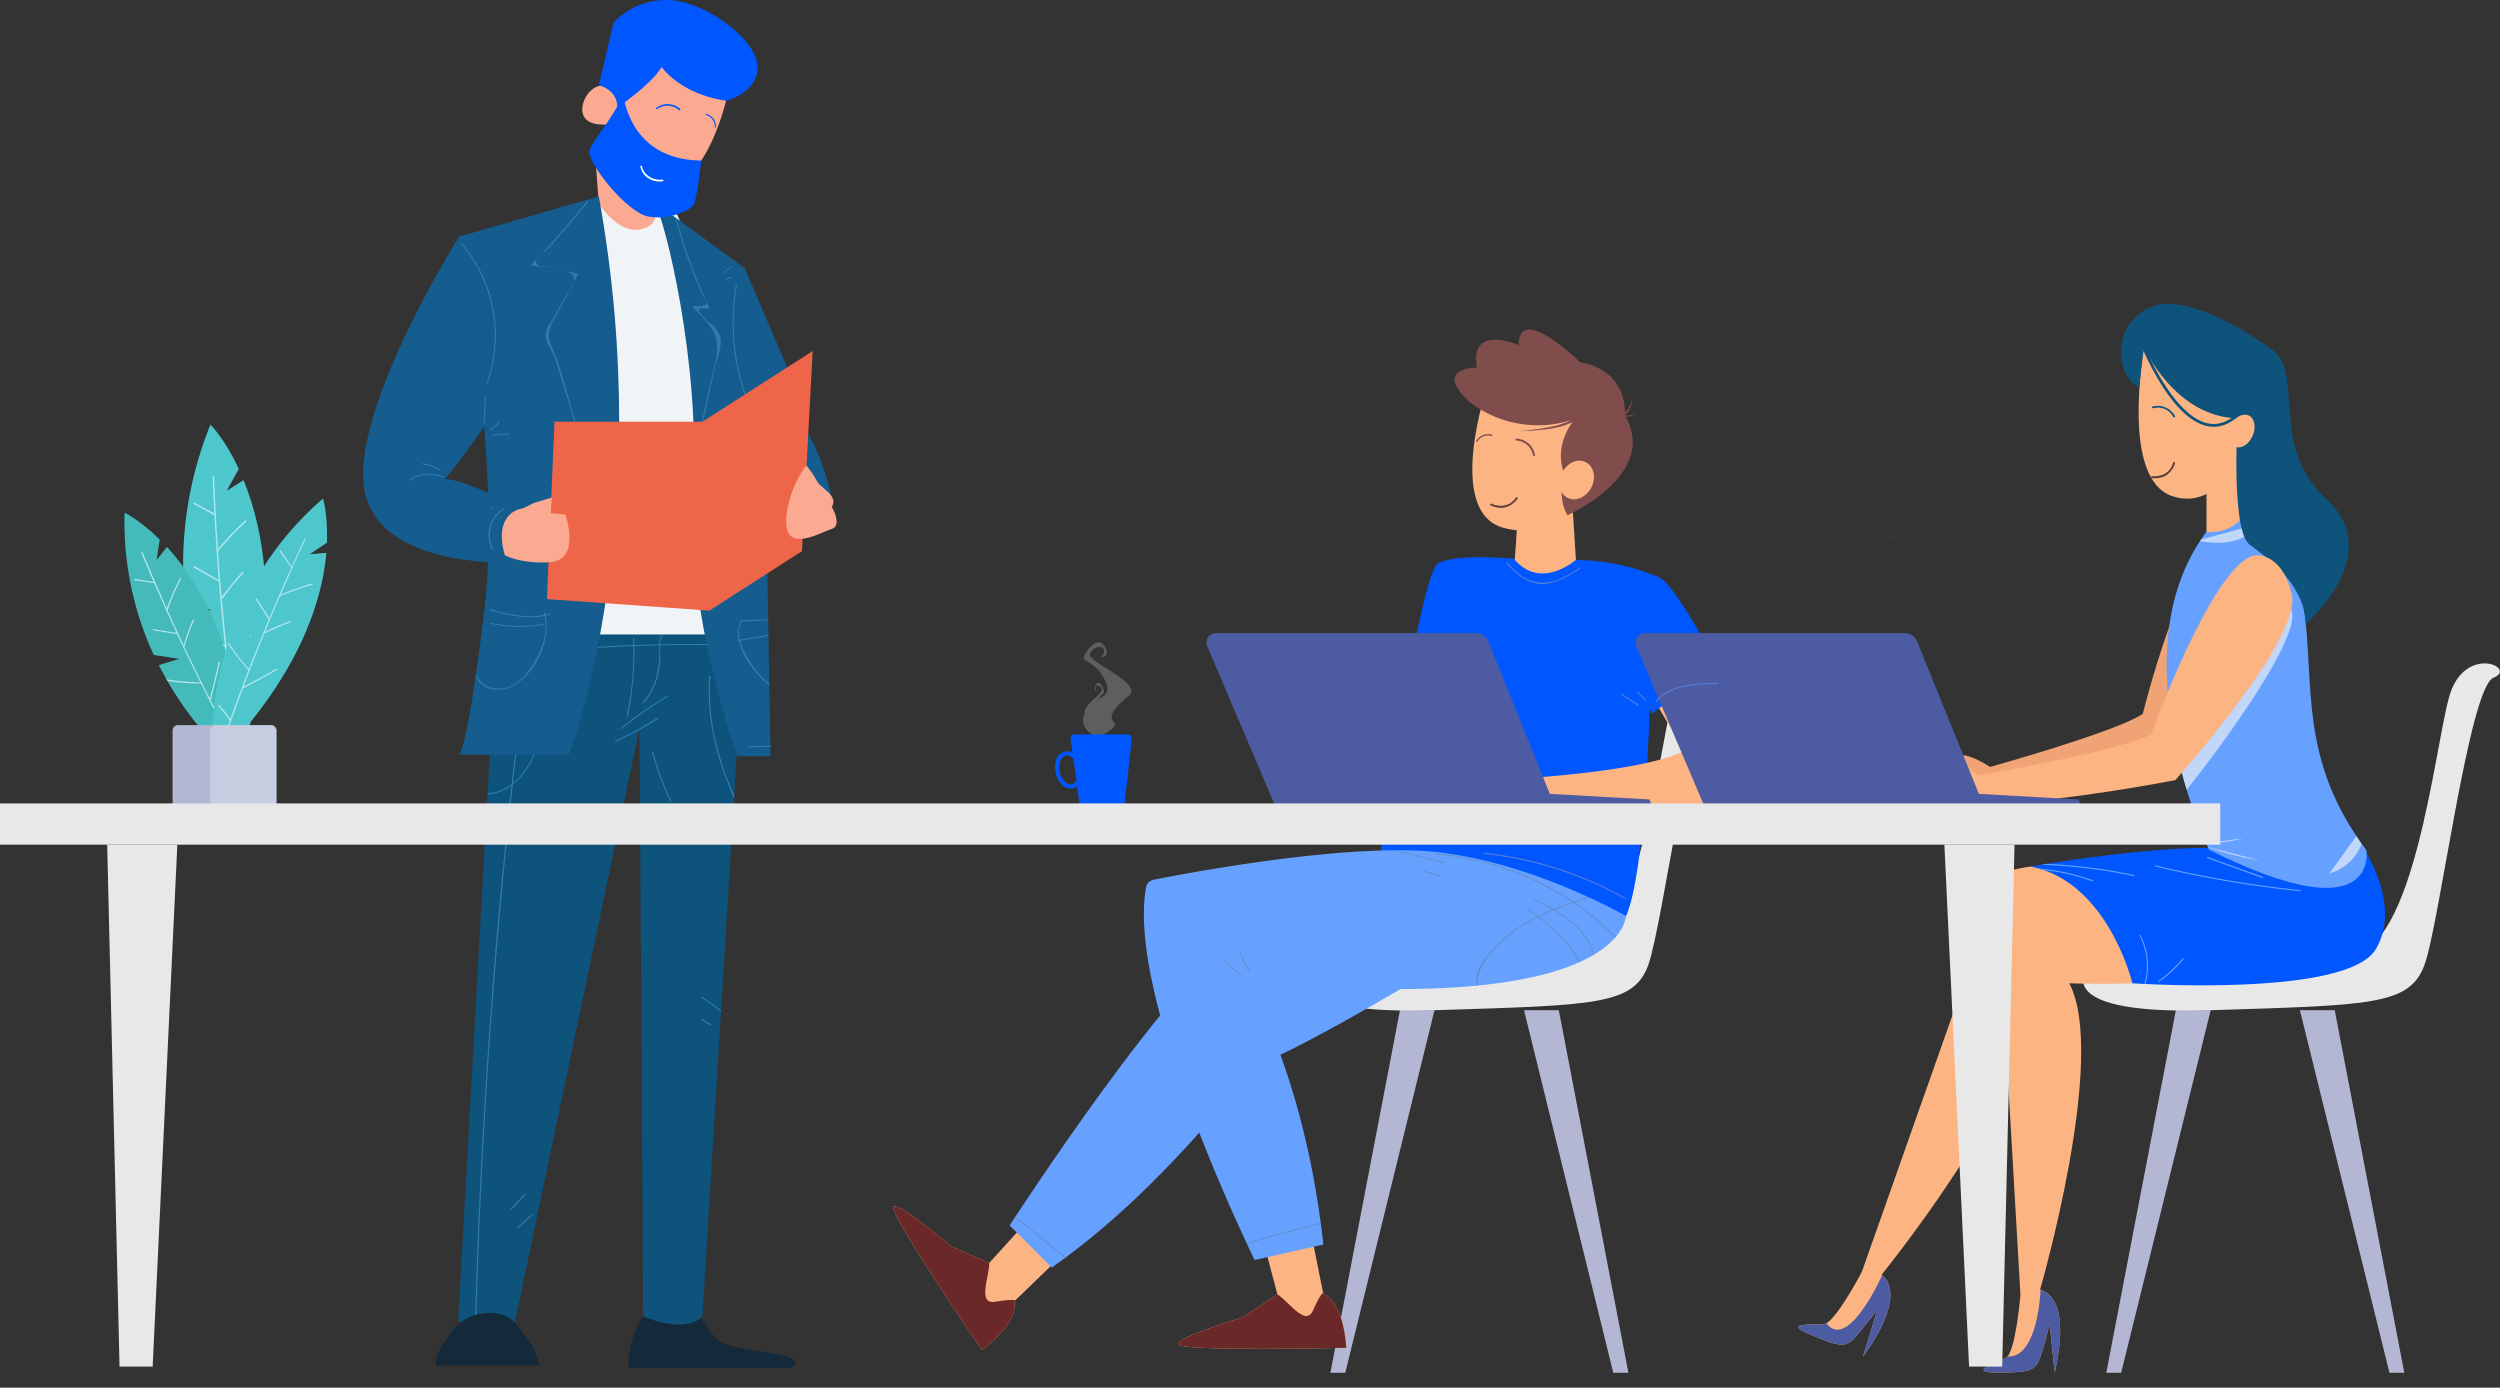 <svg xmlns="http://www.w3.org/2000/svg" xmlns:xlink="http://www.w3.org/1999/xlink" viewBox="0 0 890.9 494.5"><rect x="0" y="0" width="890.9" height="494.5" fill="#333333" stroke="none"/><defs><style>.cls-1,.cls-48{fill:#fdb483;}.cls-2,.cls-41{fill:#67a1ff;}.cls-3{fill:#4dc6cc;}.cls-4{fill:#44baba;}.cls-5{fill:#b3b7d4;}.cls-6{fill:#0057ff;}.cls-7{fill:#0d537c;}.cls-8{fill:#155c8f;}.cls-9{isolation:isolate;}.cls-10{fill:#e8e8e8;}.cls-11{opacity:0.24;}.cls-12{fill:#e5e5e5;}.cls-13{fill:#f0a475;}.cls-14{clip-path:url(#clip-path);}.cls-15{fill:#4d5ba3;}.cls-16{clip-path:url(#clip-path-2);}.cls-17{clip-path:url(#clip-path-3);}.cls-18{fill:#2e77a3;}.cls-19{clip-path:url(#clip-path-4);}.cls-20{fill:#4ea89b;}.cls-21,.cls-23{opacity:0.67;}.cls-22,.cls-23,.cls-56{fill:#edf1f6;}.cls-24{fill:none;stroke:#0d537c;stroke-miterlimit:10;}.cls-25{fill:#573c37;}.cls-26{fill:#14293a;}.cls-27{clip-path:url(#clip-path-5);}.cls-28{fill:#2e7fb0;}.cls-29{fill:#f0f4f7;}.cls-30{fill:#fbaa91;}.cls-31{clip-path:url(#clip-path-6);}.cls-32{clip-path:url(#clip-path-7);}.cls-33{fill:#ef654a;}.cls-34{clip-path:url(#clip-path-8);}.cls-35{fill:#fff;}.cls-36{opacity:0.5;}.cls-36,.cls-41,.cls-48{mix-blend-mode:multiply;}.cls-37{fill:#7799f2;}.cls-38{clip-path:url(#clip-path-9);}.cls-39{fill:#6b2828;}.cls-40{clip-path:url(#clip-path-10);}.cls-41{opacity:0.3;}.cls-42{fill:#d64170;}.cls-43{fill:#628fce;}.cls-44{clip-path:url(#clip-path-11);}.cls-45{clip-path:url(#clip-path-12);}.cls-46{fill:#c23360;}.cls-47{clip-path:url(#clip-path-13);}.cls-48{opacity:0.39;}.cls-49{fill:#804d4c;}.cls-50{fill:#557ed6;}.cls-51{clip-path:url(#clip-path-14);}.cls-52{fill:#b0e7ed;}.cls-53{clip-path:url(#clip-path-15);}.cls-54{clip-path:url(#clip-path-16);}.cls-55{clip-path:url(#clip-path-17);}.cls-56{opacity:0.37;}</style><clipPath id="clip-path" transform="translate(-45.1 -322.3)"><path id="_Clipping_Path_" data-name="&lt;Clipping Path&gt;" class="cls-1" d="M770.9,649.4s6.8-16-12.6-14.7L708.6,775.5S698.9,794,695,794.2s-14.8-.5-5.2,3.5,12.8,5.4,16.4,1.2,7.9-9.8,7.9-9.8L709,805.7s16.5-21.2,6.6-29.1c0,0,54.6-67.3,51.9-96.7a13,13,0,0,1-.7-11.6c2.6-6.4,4.1-18.9,4.1-18.9"/></clipPath><clipPath id="clip-path-2" transform="translate(-45.1 -322.3)"><path id="_Clipping_Path_2" data-name="&lt;Clipping Path&gt;" class="cls-1" d="M799.8,634.6s-26-8.7-43.3,0l8.6,149.1s-1.7,20.8-5.2,22.5-13.8,5.2-3.4,5.2,13.8,0,15.6-5.2,3.4-12.1,3.4-12.1l1.8,17.3s6.9-26-5.2-29.5c0,0,24.2-83.2,10.4-109.2,0,0,45.1,1.8,45.1-5.2s-26.1-32.9-26.1-32.9"/></clipPath><clipPath id="clip-path-3" transform="translate(-45.1 -322.3)"><path id="_Clipping_Path_3" data-name="&lt;Clipping Path&gt;" class="cls-6" d="M884.8,620.7s17.3,22.6,6.9,39.9S805,672.7,805,672.7s-8.7-36.4-36.4-41.6c0,0,59-10.4,79.8-5.2A48.7,48.7,0,0,0,884.8,620.7Z"/></clipPath><clipPath id="clip-path-4" transform="translate(-45.1 -322.3)"><path id="_Clipping_Path_4" data-name="&lt;Clipping Path&gt;" class="cls-2" d="M845.6,505.2s16.3,4.1,20.4,32.6-2,54.9,22.4,87.5c0,0,4.9,30.3-56.1-.2,0,0-33.4-70-.9-113.3C831.4,511.8,839.5,513.4,845.6,505.2Z"/></clipPath><clipPath id="clip-path-5" transform="translate(-45.1 -322.3)"><path id="_Clipping_Path_5" data-name="&lt;Clipping Path&gt;" class="cls-7" d="M220.3,579.3,208.4,792.7s6.6,7.9,19.8,2.6L273,581.9l1.3,209.5s14.5,6.6,21.1,0l14.5-237.1-10.6-11.9H244.8Z"/></clipPath><clipPath id="clip-path-6" transform="translate(-45.1 -322.3)"><path id="_Clipping_Path_6" data-name="&lt;Clipping Path&gt;" class="cls-8" d="M258.5,392.3l-50.1,14.4s15.8,79.1,9.3,133.1-9.3,51.4-9.3,51.4h39.5S279.6,508.8,258.5,392.3Z"/></clipPath><clipPath id="clip-path-7" transform="translate(-45.1 -322.3)"><path id="_Clipping_Path_7" data-name="&lt;Clipping Path&gt;" class="cls-8" d="M278.3,394.3l32.2,23.6,15.8,36.9-7.9,63.3,1.3,73.7H307.9s-18.5-50-15.8-94.8S282.2,400.9,278.3,394.3Z"/></clipPath><clipPath id="clip-path-8" transform="translate(-45.1 -322.3)"><path id="_Clipping_Path_8" data-name="&lt;Clipping Path&gt;" class="cls-8" d="M208.7,406.6s-37.8,60.1-33.9,89.1,51.1,27,51.1,27-6.5-14.7,4.1-19.6c0,0-19.6-10.1-26.2-10.1,0,0,22.4-27.6,23.7-38.2S224.6,409.2,208.7,406.6Z"/></clipPath><clipPath id="clip-path-9" transform="translate(-45.1 -322.3)"><path id="_Clipping_Path_9" data-name="&lt;Clipping Path&gt;" class="cls-1" d="M421.5,771.6l-15,14.5s2.6,6.5-11.5,17.3c0,0-33.8-49.6-31.5-51.1s20.6,14.2,20.6,14.2l13.5,5.9,14.2-15.7Z"/></clipPath><clipPath id="clip-path-10" transform="translate(-45.1 -322.3)"><path id="_Clipping_Path_10" data-name="&lt;Clipping Path&gt;" class="cls-2" d="M556.2,667.6s-51.8,31.4-64,34.1c0,0-31.4,43.7-72.3,72.3l-15-15s62.7-96.8,81.8-100.9S553.5,660.8,556.2,667.6Z"/></clipPath><clipPath id="clip-path-11" transform="translate(-45.1 -322.3)"><path id="_Clipping_Path_11" data-name="&lt;Clipping Path&gt;" class="cls-1" d="M512.6,763.1l4.1,20.4s6.8,1.4,8.2,19.1c0,0-60,1.4-60-1.3s23.2-9.6,23.2-9.6l12.2-8.2-5.4-20.4Z"/></clipPath><clipPath id="clip-path-12" transform="translate(-45.1 -322.3)"><path id="_Clipping_Path_12" data-name="&lt;Clipping Path&gt;" class="cls-2" d="M624.5,648.7s-.1,36.7-135.1,23c0,0,20.5,32.8,27.3,94.1l-24.5,5.5s-45.9-93.1-38.7-132.7a3.4,3.4,0,0,1,2.7-2.8c11.1-2.2,60.7-11.6,93.2-10.4C586.2,626.7,624.5,648.7,624.5,648.7Z"/></clipPath><clipPath id="clip-path-13" transform="translate(-45.1 -322.3)"><path id="_Clipping_Path_13" data-name="&lt;Clipping Path&gt;" class="cls-1" d="M605.4,501.4l1.3,20.4s-12.3,10.9-21.8,0l1.3-17.8Z"/></clipPath><clipPath id="clip-path-14" transform="translate(-45.1 -322.3)"><path id="_Clipping_Path_14" data-name="&lt;Clipping Path&gt;" class="cls-3" d="M131.9,493.4l-6,3.8,4.3-7.8c-5-10.7-10.1-15.8-10.1-15.8a132.7,132.7,0,0,0-9.3,60.8l9.5,5.4-9-.7c3.1,27.3,13.2,45.4,13.2,45.4l8.5.6C144.9,541.1,139.1,511.1,131.9,493.4Z"/></clipPath><clipPath id="clip-path-15" transform="translate(-45.1 -322.3)"><path id="_Clipping_Path_15" data-name="&lt;Clipping Path&gt;" class="cls-4" d="M104.6,517.2l-3.7,4.7,1.1-7.3c-7-7-12.5-9.6-12.5-9.6a112.7,112.7,0,0,0,10.4,50.7l9.1,1.4-7.3,2.2c10.4,20.6,23.7,31.9,23.7,31.9l6.8-2C128.8,551,115.4,529,104.6,517.2Z"/></clipPath><clipPath id="clip-path-16" transform="translate(-45.1 -322.3)"><path id="_Clipping_Path_16" data-name="&lt;Clipping Path&gt;" class="cls-3" d="M161.4,519.3l-5.9.5,6.1-4.1c.4-9.9-1.4-15.7-1.4-15.7a111.4,111.4,0,0,0-30.3,41.8l5,7.7-6.5-3.9c-8.2,21.5-7.6,39-7.6,39l6.1,3.7C152.8,560,160,535.3,161.4,519.3Z"/></clipPath><clipPath id="clip-path-17" transform="translate(-45.1 -322.3)"><rect id="_Rectangle_" data-name="&lt;Rectangle&gt;" class="cls-5" x="106.7" y="580.7" width="37" height="30.44" rx="1.9" ry="1.9"/></clipPath></defs><title>employers</title><g class="cls-9"><g id="Layer_1" data-name="Layer 1"><polygon class="cls-5" points="775.4 360 750.6 489.2 755.9 489.2 787.8 360 775.4 360"/><polygon class="cls-5" points="832 360 856.8 489.2 851.5 489.2 819.6 360 832 360"/><path class="cls-10" d="M788.6,668.2s-12.4,15.9,44.3,14.1,70.7-1.7,76.1-15.9,15.9-99.1,24.7-102.6-10.6-12.4-15.9,7.1-12.4,90.2-35.4,92S788.6,668.2,788.6,668.2Z" transform="translate(-45.1 -322.3)"/><polygon class="cls-5" points="498.9 360 474.1 489.2 479.4 489.2 511.2 360 498.9 360"/><polygon class="cls-5" points="555.5 360 580.3 489.2 574.9 489.2 543.1 360 555.5 360"/><path class="cls-10" d="M512.1,668.2s-12.4,15.9,44.3,14.1,70.7-1.7,76-15.9,16-99.1,24.8-102.6-10.6-12.4-15.9,7.1-12.4,90.2-35.4,92S512.1,668.2,512.1,668.2Z" transform="translate(-45.1 -322.3)"/><g class="cls-11"><path class="cls-12" d="M434.8,584.3s-6.1-2.8-2.7-8.7,10.7-4,6.3-11.8-9.9-4.5-5.4-10.2,7.1.4,6.4,1.9a1.8,1.8,0,0,1-2.3.7,1.7,1.7,0,0,0,1.4-2.2c-.3-2-4.3-1.2-5,1.5s19.2,10.4,13.9,14.7-7.4,7.4-5.4,9.4-4.9,5-4.9,5Z" transform="translate(-45.1 -322.3)"/><path class="cls-12" d="M437.1,585.3s2.5-1.7,1.1-5.2-4.3-2.4-2.5-7,4-2.7,2.2-6.1-2.9.3-2.6,1.1.9.5.9.5-.7-.1-.6-1.3,1.8-.8,2.1.8-7.8,6.2-5.7,8.8,3.1,4.4,2.2,5.6,2,3,2,3Z" transform="translate(-45.1 -322.3)"/></g><path class="cls-6" d="M446.9,584H428.1a1.5,1.5,0,0,0-1.5,1.7l.7,4.9a3.8,3.8,0,0,0-2.7-.5,4.4,4.4,0,0,0-3,2.7,9.6,9.6,0,0,0-.3,4.8,8.1,8.1,0,0,0,2.2,4.3,4.4,4.4,0,0,0,3.1,1.4h.7a3.5,3.5,0,0,0,1.6-.8l.9,6.1c.1,1.4,15.9,1.4,16.1-.1l2.5-22.8A1.5,1.5,0,0,0,446.9,584ZM427,601.8a3,3,0,0,1-2.5-1,7.3,7.3,0,0,1-1.8-3.5,6.4,6.4,0,0,1,.3-3.9,3,3,0,0,1,1.9-1.9h.4a2.9,2.9,0,0,1,2.1,1,.2.2,0,0,0,.2.2l1.1,7.7A2.8,2.8,0,0,1,427,601.8Z" transform="translate(-45.1 -322.3)"/><path class="cls-13" d="M849.3,526.7c-4.9-14-13.7-11.1-13.7-11.1-13.2,5.7-26.9,61.1-26.9,61.1-9.5,6.4-54.4,18.9-54.4,18.9s-9.3-6.1-11.4-3.5-5.1,10.7-2.4,14.3,18.6-2,18.6-2c24.1-3.2,58.8-13.8,58.8-13.8S854.3,540.6,849.3,526.7Z" transform="translate(-45.1 -322.3)"/><path id="_Clipping_Path_17" data-name="&lt;Clipping Path&gt;" class="cls-1" d="M770.9,649.4s6.8-16-12.6-14.7L708.6,775.5S698.9,794,695,794.2s-14.8-.5-5.2,3.5,12.8,5.4,16.4,1.2,7.9-9.8,7.9-9.8L709,805.7s16.5-21.2,6.6-29.1c0,0,54.6-67.3,51.9-96.7a13,13,0,0,1-.7-11.6c2.6-6.4,4.1-18.9,4.1-18.9" transform="translate(-45.1 -322.3)"/><g class="cls-14"><path class="cls-15" d="M719.3,776.6h-3.4s-12.9,29.1-20.6,16.3-17.1,4.2-17.1,4.2l18,14.6,21.4,4.3,13.7-30Z" transform="translate(-45.1 -322.3)"/></g><path id="_Clipping_Path_18" data-name="&lt;Clipping Path&gt;" class="cls-1" d="M799.8,634.6s-26-8.7-43.3,0l8.6,149.1s-1.7,20.8-5.2,22.5-13.8,5.2-3.4,5.2,13.8,0,15.6-5.2,3.4-12.1,3.4-12.1l1.8,17.3s6.9-26-5.2-29.5c0,0,24.2-83.2,10.4-109.2,0,0,45.1,1.8,45.1-5.2s-26.1-32.9-26.1-32.9" transform="translate(-45.1 -322.3)"/><g class="cls-16"><path class="cls-15" d="M774.9,780l-2.6,1.7s-.8,24.8-11.9,24-14.6,6.8-14.6,6.8l18,4.3,20.5-.8,4.3-12-6-22.3Z" transform="translate(-45.1 -322.3)"/></g><path id="_Clipping_Path_19" data-name="&lt;Clipping Path&gt;" class="cls-6" d="M884.8,620.7s17.3,22.6,6.9,39.9S805,672.7,805,672.7s-8.7-36.4-36.4-41.6c0,0,59-10.4,79.8-5.2A48.7,48.7,0,0,0,884.8,620.7Z" transform="translate(-45.1 -322.3)"/><g class="cls-17"><path class="cls-18" d="M799.9,680v.3a.8.8,0,0,0,1.6,0V680a.8.8,0,0,0-1.6,0Z" transform="translate(-45.1 -322.3)"/><path class="cls-2" d="M770.7,630.4a194.5,194.5,0,0,1,34.8,4.1c.3,0,.4-.4.1-.4a194.5,194.5,0,0,0-34.9-4.1c-.2,0-.2.4,0,.4Z" transform="translate(-45.1 -322.3)"/><path class="cls-2" d="M769.9,632.1a71.4,71.4,0,0,1,20.9,4.3.2.2,0,0,0,.1-.4,72.1,72.1,0,0,0-21-4.3.2.2,0,1,0,0,.4Z" transform="translate(-45.1 -322.3)"/><path class="cls-2" d="M808.7,675.8a23.9,23.9,0,0,0-.9-20.4c-.1-.2-.4,0-.3.2a23.6,23.6,0,0,1,.8,20.1c-.1.2.3.3.4.1Z" transform="translate(-45.1 -322.3)"/><path class="cls-2" d="M814.4,672.2a39.8,39.8,0,0,0,8.8-8.1.2.2,0,0,0-.3-.3,41.9,41.9,0,0,1-8.7,8.1c-.2.1,0,.5.2.3Z" transform="translate(-45.1 -322.3)"/><path class="cls-2" d="M831.7,628.1l19.6,7.1a.2.2,0,0,0,.2-.4l-19.7-7.1a.2.2,0,0,0-.1.4Z" transform="translate(-45.1 -322.3)"/><path class="cls-2" d="M813.2,631.1a391.7,391.7,0,0,0,51.6,8.8c.2,0,.2-.4,0-.4a387.4,387.4,0,0,1-51.5-8.8c-.3,0-.4.3-.1.4Z" transform="translate(-45.1 -322.3)"/></g><path class="cls-1" d="M809,446.2c0,2.1-8.1,46.8,10.2,52.9s26.4-20.3,26.4-20.3l-12.2-28.5Z" transform="translate(-45.1 -322.3)"/><polygon class="cls-1" points="786.3 166.6 786.3 197.2 804.6 187 799.1 153.2 786.3 166.6"/><path id="_Clipping_Path_20" data-name="&lt;Clipping Path&gt;" class="cls-2" d="M845.6,505.2s16.3,4.1,20.4,32.6-2,54.9,22.4,87.5c0,0,4.9,30.3-56.1-.2,0,0-33.4-70-.9-113.3C831.4,511.8,839.5,513.4,845.6,505.2Z" transform="translate(-45.1 -322.3)"/><g class="cls-19"><path class="cls-20" d="M820.6,608.3a.8.8,0,0,0,0-1.6.8.8,0,0,0,0,1.6Z" transform="translate(-45.1 -322.3)"/><g class="cls-21"><path class="cls-22" d="M830.6,623.8a125.1,125.1,0,0,0,20,5.2" transform="translate(-45.1 -322.3)"/></g><g class="cls-21"><path class="cls-22" d="M832,622.8a53.2,53.2,0,0,0,12.6-1.8" transform="translate(-45.1 -322.3)"/></g><g class="cls-21"><path class="cls-22" d="M886.5,617.9c1.1,2,.6,4.5-.4,6.5a17.5,17.5,0,0,1-10.9,9.2" transform="translate(-45.1 -322.3)"/></g><g class="cls-21"><path class="cls-22" d="M827.9,515c4,.6,8.1,1.1,12.1.3s7.9-2.8,9.9-6.3" transform="translate(-45.1 -322.3)"/></g><path class="cls-23" d="M823,605.3c1.7-1.6,43.6-54.8,38.6-65.8s-44.3,57.6-44.3,57.6Z" transform="translate(-45.1 -322.3)"/></g><path class="cls-7" d="M809.2,446.2s10.9,24.6,33.3,25.2c0,0-2.5,39.9,4.3,45s19.4,13.8,20,28.3c0,0,28.8-24.9,7.4-44.5s-6.9-46.3-20.5-54c0,0-27.4-20.5-42-14.5s-12.6,25.3-4.2,28.5C807.5,460.2,808.3,450.5,809.2,446.2Z" transform="translate(-45.1 -322.3)"/><path class="cls-1" d="M861.8,534c-3.9-15.9-13.8-13.7-13.8-13.7-15.1,4.8-36.3,63.7-36.3,63.7-11.1,6-61.6,14.6-61.6,14.6s-9.4-7.7-12-5.2-6.8,11.2-4.3,15.4,20.6,0,20.6,0c26.7-.8,65.9-8.5,65.9-8.5S865.6,549.8,861.8,534Z" transform="translate(-45.1 -322.3)"/><path class="cls-1" d="M847.9,477.5c-1.3,3.1-4.1,4.9-6.3,4s-2.9-4.2-1.6-7.3,4.1-4.8,6.3-3.9S849.2,474.4,847.9,477.5Z" transform="translate(-45.1 -322.3)"/><path class="cls-24" d="M808.3,444.5s16,41.1,33.7,26.1" transform="translate(-45.1 -322.3)"/><path class="cls-7" d="M819.6,470.9a6.2,6.2,0,0,0-7.2-3.1c-.4.1-.7-.5-.3-.6a7,7,0,0,1,8.1,3.4c.2.4-.4.6-.6.3Z" transform="translate(-45.1 -322.3)"/><path class="cls-25" d="M820.2,487.3a7.3,7.3,0,0,1-1.7,3.1c-1.7,2-4.1,2.5-6.6,2.3-.4-.1-.3-.7.2-.7,3.3.3,6.7-1.4,7.4-4.9a.4.4,0,0,1,.7.2Z" transform="translate(-45.1 -322.3)"/><path class="cls-26" d="M274.3,791.4S269,798,269,809.8h56.7s3.9,0,2.6-2.6-22.4-4-26.3-6.6-8-10.5-8-10.5Z" transform="translate(-45.1 -322.3)"/><path id="_Clipping_Path_21" data-name="&lt;Clipping Path&gt;" class="cls-7" d="M220.3,579.3,208.4,792.7s6.6,7.9,19.8,2.6L273,581.9l1.3,209.5s14.5,6.6,21.1,0l14.5-237.1-10.6-11.9H244.8Z" transform="translate(-45.1 -322.3)"/><g class="cls-27"><path class="cls-28" d="M203,577a.8.8,0,0,0,0-1.5.8.8,0,0,0,0,1.5Z" transform="translate(-45.1 -322.3)"/><path class="cls-28" d="M266.5,582.1a141.3,141.3,0,0,1,16.4-11.4c.2-.1,0-.4-.2-.3a133.2,133.2,0,0,0-16.4,11.4c-.2.2,0,.5.2.3Z" transform="translate(-45.1 -322.3)"/><path class="cls-28" d="M264.5,586.7a169,169,0,0,0,15.1-8.2c.2-.2,0-.5-.2-.4a147.8,147.8,0,0,1-15.1,8.3c-.2.1,0,.4.2.3Z" transform="translate(-45.1 -322.3)"/><path class="cls-28" d="M280.9,548.7c-1.6,2.4-.6,5.8-.9,8.5-.4,5.7-2,11-5.8,15.4a.2.2,0,0,0,.3.3,24.3,24.3,0,0,0,5-9.7,31.5,31.5,0,0,0,.9-5.2c.2-2.7-.7-6.8.8-9.1.2-.2-.2-.4-.3-.2Z" transform="translate(-45.1 -322.3)"/><path class="cls-28" d="M270.7,549.7a108.2,108.2,0,0,1-2.3,27.8c0,.2.4.3.4.1a113.6,113.6,0,0,0,2.3-27.9c0-.2-.4-.2-.4,0Z" transform="translate(-45.1 -322.3)"/><path class="cls-28" d="M253.7,553.5a509.1,509.1,0,0,1,52.4-1.1c.2,0,.2-.4,0-.4-17.5-.5-34.9-.1-52.4,1.1-.2,0-.2.4,0,.4Z" transform="translate(-45.1 -322.3)"/><path class="cls-28" d="M214.8,793q1.5-55.9,5.7-111.7,2.1-27.6,4.8-55.2c.9-9.2,1.9-18.4,2.9-27.6s2.5-17.9,2.7-26.8a.2.2,0,1,0-.4,0c-.1,8.6-1.6,17.3-2.6,25.8s-2,18.4-2.9,27.6q-2.9,28-4.9,56.2-4.2,55.8-5.7,111.7c0,.2.4.2.4,0Z" transform="translate(-45.1 -322.3)"/><path class="cls-28" d="M277.4,590.3a118.4,118.4,0,0,0,6.5,17.5c.1.3.4.1.3-.2a116.8,116.8,0,0,1-6.4-17.4c0-.3-.4-.2-.4.1Z" transform="translate(-45.1 -322.3)"/><path class="cls-28" d="M298,563.5h.1a.2.2,0,1,0-.4,0c0,.4.7.5.7.1a.2.2,0,0,0-.4-.2Z" transform="translate(-45.1 -322.3)"/><path class="cls-28" d="M297.8,563.5c-.8,13.1,1.8,25.8,6.7,37.9,1,2.5,2.1,6.9,5.1,7.8a2.8,2.8,0,0,0,3.7-2.9.2.2,0,1,0-.4,0c-3.4,1.6-5.5,1.2-6.3-1a28.3,28.3,0,0,1-1.7-4c-.7-1.7-1.4-3.4-2-5.2s-2-6.5-2.8-9.8a79.4,79.4,0,0,1-1.9-22.8c0-.2-.4-.2-.4,0Z" transform="translate(-45.1 -322.3)"/><path class="cls-28" d="M216.9,605.5c15.4.5,22.9-18.8,21.2-31.8-.1-.2-.5-.1-.4.1,1.7,12.7-5.6,31.8-20.8,31.3-.2,0-.2.4,0,.4Z" transform="translate(-45.1 -322.3)"/><path class="cls-28" d="M294.9,677.8a44.8,44.8,0,0,1,8.2,6.1c.2.2.4-.1.3-.2a41.8,41.8,0,0,0-8.3-6.2c-.2-.1-.4.2-.2.3Z" transform="translate(-45.1 -322.3)"/><path class="cls-28" d="M294.9,685.6l3.3,2.1c.2.1.4-.2.2-.4l-3.3-2c-.2-.2-.4.2-.2.3Z" transform="translate(-45.1 -322.3)"/><path class="cls-28" d="M227.3,753.5l5.3-5.8c.2-.1-.1-.4-.3-.2l-5.3,5.7a.2.2,0,0,0,.3.3Z" transform="translate(-45.1 -322.3)"/><path class="cls-28" d="M229.7,760l4.9-4.5c.2-.2,0-.4-.2-.3l-4.9,4.5c-.2.2.1.5.2.3Z" transform="translate(-45.1 -322.3)"/></g><path class="cls-8" d="M341.4,499.1s-5.2-22.5-11.8-25.2-5.3,19.8-5.3,19.8Z" transform="translate(-45.1 -322.3)"/><path class="cls-29" d="M284.2,395.6l-25.7-3.3L246,420.6l-4,118.5,7.9,9.3h55.3l-7.9-101.5S290.8,400.8,284.2,395.6Z" transform="translate(-45.1 -322.3)"/><path class="cls-30" d="M278.2,396.2s2.7,6.6-5.2,7.9-14.5-9.2-14.5-9.2l-1.3-17.1Z" transform="translate(-45.1 -322.3)"/><path id="_Clipping_Path_22" data-name="&lt;Clipping Path&gt;" class="cls-8" d="M258.5,392.3l-50.1,14.4s15.8,79.1,9.3,133.1-9.3,51.4-9.3,51.4h39.5S279.6,508.8,258.5,392.3Z" transform="translate(-45.1 -322.3)"/><g class="cls-31"><path class="cls-8" d="M224.5,398.9c-.7-5.8-1.4-11.6-2.2-17.4-.1-1-1.6-1-1.5,0,.7,5.8,1.4,11.6,2.2,17.4.1,1,1.6,1,1.5,0Z" transform="translate(-45.1 -322.3)"/><path class="cls-28" d="M254.4,393.9c-6.3,7.8-12.9,15.4-19.9,22.6a.6.6,0,0,0,.1.4c3.2.5,13.6.9,14.8,3.8s-1.8,5.1-2.7,6.8-2.6,5-4,7.5-3.7,5.1-3.1,7.6,2.4,5,3.3,7.5,1.7,5.3,2.5,8q9.9,31.5,17.7,63.8a.2.2,0,0,0,.4-.1c-4.4-18-9.2-35.9-14.6-53.6-2.2-7.6-4.2-15.6-7.4-22.9-2.3-4.9.6-8.2,2.9-12.6l6.6-12.5c.1-.1.1-.3-.1-.3-3.5-1-7.1-1.8-10.7-2.5-1.4-.2-4.1,0-4.1-1.9s3.5-3.7,3.9-4.2c5.1-5.5,10-11.3,14.7-17.1a.2.2,0,0,0-.3-.3Z" transform="translate(-45.1 -322.3)"/><path class="cls-28" d="M220,475.4a6.8,6.8,0,0,0,3.1-2.7c.2-.3-.2-.5-.3-.2a7.6,7.6,0,0,1-3,2.6c-.2.1,0,.4.2.3Z" transform="translate(-45.1 -322.3)"/><path class="cls-28" d="M220.8,477.7a15.7,15.7,0,0,1,5.7-.4c.2,0,.2-.4,0-.4a18.7,18.7,0,0,0-5.8.4c-.2,0-.1.4.1.4Z" transform="translate(-45.1 -322.3)"/><path class="cls-28" d="M219.6,539.8c7.2,1.9,14.4,3.6,21.7,1.5.2-.1.1-.5-.1-.4-7.2,2.1-14.4.4-21.5-1.5a.2.2,0,0,0-.1.4Z" transform="translate(-45.1 -322.3)"/><path class="cls-28" d="M220.1,544.6a45.3,45.3,0,0,0,18.7.3c.2,0,.1-.4-.1-.3a48,48,0,0,1-18.5-.3c-.2-.1-.3.3-.1.3Z" transform="translate(-45.1 -322.3)"/><path class="cls-28" d="M238.9,540.7c1.8,6.5-.4,13-4,18.6-1.8,2.7-4,5.5-6.9,7.1-5,2.7-12,1.4-13.4-4.7-.1-.3-.4-.2-.4.1,1.8,7.6,10.6,7.7,15.9,3.6,7-5.5,11.5-16.2,9.2-24.8,0-.3-.4-.2-.4.1Z" transform="translate(-45.1 -322.3)"/></g><path id="_Clipping_Path_23" data-name="&lt;Clipping Path&gt;" class="cls-8" d="M278.3,394.3l32.2,23.6,15.8,36.9-7.9,63.3,1.3,73.7H307.9s-18.5-50-15.8-94.8S282.2,400.9,278.3,394.3Z" transform="translate(-45.1 -322.3)"/><g class="cls-32"><path class="cls-28" d="M307.7,409.8a.8.8,0,0,0,0-1.6.8.8,0,0,0,0,1.6Z" transform="translate(-45.1 -322.3)"/><path class="cls-28" d="M285.8,400.4a196.9,196.9,0,0,0,6.2,18.8c.9,2.4,1.8,4.7,2.9,7,.2.7,2.2,3.6,1.9,4.3s-2.9,1.1-4.6.9c-.2,0-.2.2-.1.4,4.5,4.9,9.4,8.6,8.5,16-.5,4.8-2.1,9.6-3.1,14.3-2.1,9.7-4.3,19.5-6.4,29.3-.1.3.3.4.4.1,2.7-12.6,5.5-25.2,8.3-37.9.7-3.4,3.1-8.6,1.7-11.9s-3.3-3.8-4.8-5.5c-3-3.3-4.4-4.4,1.1-3.9.1.1.2-.1.1-.2a202.2,202.2,0,0,1-11.7-31.8c-.1-.3-.4-.2-.4.1Z" transform="translate(-45.1 -322.3)"/><path class="cls-28" d="M307.3,423.9a78.6,78.6,0,0,0,3.6,40.2c0,.2.4.1.3-.1a78.9,78.9,0,0,1-3.5-40c0-.2-.4-.3-.4-.1Z" transform="translate(-45.1 -322.3)"/><path class="cls-28" d="M302.9,419.8l3-2.5c.2-.1-.1-.4-.2-.3l-3,2.5c-.2.2.1.4.2.3Z" transform="translate(-45.1 -322.3)"/><path class="cls-28" d="M303.9,422l1.7-.6a.2.2,0,0,0-.1-.4l-1.7.6c-.2.1-.1.5.1.4Z" transform="translate(-45.1 -322.3)"/><path class="cls-28" d="M309.1,543.8a104,104,0,0,1,11.2-.3c.2.1.2-.3,0-.3a83.5,83.5,0,0,0-11.2.2.2.2,0,1,0,0,.4Z" transform="translate(-45.1 -322.3)"/><path class="cls-28" d="M308.3,550.7l12.3-2c.2,0,.1-.4-.1-.4l-12.3,2c-.2,0-.1.4.1.4Z" transform="translate(-45.1 -322.3)"/><path class="cls-28" d="M309,543.9c-3,6.6,2.3,14.4,6.6,19.2s11.4,8.7,12.9,1.1c0-.3-.3-.4-.4-.1-1.6,8.5-9.8,1.3-11.7-.7a35.1,35.1,0,0,1-4-5.3c-2.6-4.2-5.4-9-3.1-14,.1-.2-.2-.4-.3-.2Z" transform="translate(-45.1 -322.3)"/><path class="cls-28" d="M312.1,588.6l12.5-.3a.2.2,0,1,0,0-.4l-12.5.3a.2.2,0,1,0,0,.4Z" transform="translate(-45.1 -322.3)"/></g><polygon class="cls-33" points="289.6 125.1 250.3 150.3 197.6 150.3 194.9 213.5 252.8 217.6 285.8 196.4 289.6 125.1"/><path class="cls-30" d="M231.6,503.4l3.6-1.8,6.5-2-.3,5.6,5.2.5s5.8,16.5-5.9,17-16.7-3.1-16.7-3.1S220.8,505.2,231.6,503.4Z" transform="translate(-45.1 -322.3)"/><path class="cls-30" d="M332.5,488.2a35.2,35.2,0,0,1,3.7,5.5c1.3,2.6,7.9,5.3,5.3,9.2,0,0,3.9,6.6,0,7.9s-10.6,5.3-14.5,2.6S326.2,495.8,332.5,488.2Z" transform="translate(-45.1 -322.3)"/><path class="cls-30" d="M305.2,352.1s-5.2,31.6-22.3,38.2c0,0-27.7-1.3-21.1-23.7,0,0-9.2,1.3-9.2-5.3s9.2-14.5,13.1-1.3l7.9-23.7Z" transform="translate(-45.1 -322.3)"/><path class="cls-6" d="M267.2,355.6s1.7,23.7,27.8,23.9c0,0-1.6,14.7-2.9,16.1s-7.9,5.2-15.8,3.9-22.4-19.8-21.1-23.7S264.7,363,267.2,355.6Z" transform="translate(-45.1 -322.3)"/><path class="cls-6" d="M303.9,358.2s11.2-2.8,11.2-12-17.1-22.4-30.3-23.8a25.8,25.8,0,0,0-21,7.9l-5.3,22.4s6.6,1.4,6.6,7.9c0,0,11.8-7.9,15.8-14.4C280.9,346.2,287.4,355.8,303.9,358.2Z" transform="translate(-45.1 -322.3)"/><path class="cls-26" d="M200.3,808.9h36.9s-1.3-6.5-3.9-9.2-4-7.9-10.6-9.2a16.7,16.7,0,0,0-18.4,9.2S200.3,803.7,200.3,808.9Z" transform="translate(-45.1 -322.3)"/><path id="_Clipping_Path_24" data-name="&lt;Clipping Path&gt;" class="cls-8" d="M208.7,406.6s-37.8,60.1-33.9,89.1,51.1,27,51.1,27-6.5-14.7,4.1-19.6c0,0-19.6-10.1-26.2-10.1,0,0,22.4-27.6,23.7-38.2S224.6,409.2,208.7,406.6Z" transform="translate(-45.1 -322.3)"/><g class="cls-34"><path class="cls-28" d="M190.5,433.5a.8.8,0,0,0,0-1.5.8.8,0,0,0,0,1.5Z" transform="translate(-45.1 -322.3)"/><path class="cls-28" d="M209.4,409.1a50.8,50.8,0,0,1,9.2,49.5c-.1.3.3.4.3.2a50.8,50.8,0,0,0-9.2-49.9c-.2-.2-.5,0-.3.2Z" transform="translate(-45.1 -322.3)"/><path class="cls-28" d="M217.8,472.8c.2-2.9.4-5.8.4-8.7a.2.2,0,1,0-.4,0,84.4,84.4,0,0,1-.4,8.7c-.1.3.3.3.4,0Z" transform="translate(-45.1 -322.3)"/><path class="cls-28" d="M203.2,492.2a12.9,12.9,0,0,0-12.2,1c-.2.1,0,.4.2.3a12.4,12.4,0,0,1,11.8-1c.2.1.4-.2.2-.3Z" transform="translate(-45.1 -322.3)"/><path class="cls-28" d="M195.7,487.8a16.4,16.4,0,0,1,6.1,2.1c.2.1.4-.2.2-.3a16.4,16.4,0,0,0-6.3-2.2.2.2,0,1,0,0,.4Z" transform="translate(-45.1 -322.3)"/><path class="cls-28" d="M224.7,503.4a11.1,11.1,0,0,0-4.2,14.8c.1.2.5,0,.4-.2a10.8,10.8,0,0,1,4-14.3c.2-.1,0-.5-.2-.3Z" transform="translate(-45.1 -322.3)"/><path class="cls-28" d="M220.3,502.8v.5a.2.2,0,1,0,.4,0v-.5a.2.2,0,1,0-.4,0Z" transform="translate(-45.1 -322.3)"/></g><path class="cls-6" d="M279.4,361.1a6.2,6.2,0,0,1,7.6.4c.3.3.8-.1.5-.4a6.8,6.8,0,0,0-8.5-.4c-.4.2.1.7.4.4Z" transform="translate(-45.1 -322.3)"/><path class="cls-6" d="M296.7,363.3a4.2,4.2,0,0,1,3.1,4.3.2.2,0,1,0,.4,0,4.5,4.5,0,0,0-3.4-4.7c-.2-.1-.4.3-.1.4Z" transform="translate(-45.1 -322.3)"/><path class="cls-35" d="M273.3,381.7a6.6,6.6,0,0,0,1.6,3.1,7.4,7.4,0,0,0,6.4,2.1c.4,0,.2-.7-.2-.6-3.2.3-6.5-1.4-7.2-4.7-.1-.4-.7-.3-.6.1Z" transform="translate(-45.1 -322.3)"/><g class="cls-36"><path class="cls-37" d="M720,513.9c.2,0,.2-.4,0-.4a.2.2,0,1,0,0,.4Z" transform="translate(-45.1 -322.3)"/></g><path id="_Clipping_Path_25" data-name="&lt;Clipping Path&gt;" class="cls-1" d="M421.5,771.6l-15,14.5s2.6,6.5-11.5,17.3c0,0-33.8-49.6-31.5-51.1s20.6,14.2,20.6,14.2l13.5,5.9,14.2-15.7Z" transform="translate(-45.1 -322.3)"/><g class="cls-38"><path class="cls-39" d="M408.3,787.4c-.4-1.8-.7-2.5-8.6-1.2s.6-14.1-3-16.6-35.1-21.2-35.1-21.2l-2.8,7.7,36.3,51.5S410.4,796.7,408.3,787.4Z" transform="translate(-45.1 -322.3)"/></g><path id="_Clipping_Path_26" data-name="&lt;Clipping Path&gt;" class="cls-2" d="M556.2,667.6s-51.8,31.4-64,34.1c0,0-31.4,43.7-72.3,72.3l-15-15s62.7-96.8,81.8-100.9S553.5,660.8,556.2,667.6Z" transform="translate(-45.1 -322.3)"/><g class="cls-40"><path class="cls-41" d="M547.3,677.3s-48.2,0-52.3-1.7,13.9,15.6,14.7,30.3-40.9,33.5-40.9,33.5-21.2-66.2-16.3-69.5S534.3,657.6,547.3,677.3Z" transform="translate(-45.1 -322.3)"/><path class="cls-42" d="M434.9,701.4a.8.8,0,0,0,0-1.6.8.8,0,0,0,0,1.6Z" transform="translate(-45.1 -322.3)"/><path class="cls-43" d="M402,753.5c.3-1,10.3,7.1,11.1,7.7l9.8,8L442.5,785c.2.2.4-.1.2-.3l-23.3-18.9-11.3-9.1c-1.7-1.4-3.7-4.2-6.1-4a.2.2,0,0,0-.2.2l-.2.5a.2.2,0,0,0,.4.1Z" transform="translate(-45.1 -322.3)"/></g><path id="_Clipping_Path_27" data-name="&lt;Clipping Path&gt;" class="cls-1" d="M512.6,763.1l4.1,20.4s6.8,1.4,8.2,19.1c0,0-60,1.4-60-1.3s23.2-9.6,23.2-9.6l12.2-8.2-5.4-20.4Z" transform="translate(-45.1 -322.3)"/><g class="cls-44"><path class="cls-39" d="M518.7,782.8c-1.7-.7-2.4-.8-5.7,6.5s-11.5-8.2-15.5-6.5-36.8,18-36.8,18l4.9,6.5,62.9-2.4S527.7,786,518.7,782.8Z" transform="translate(-45.1 -322.3)"/></g><path class="cls-6" d="M602.6,519l4.1,2.8s15,0,27.3,5.4c0,0,0,110.5-10.9,124.1,0,0-61.4-2.7-85.9-25.9,0,0,13.6-98.2,20.4-102.3s31.4-1.3,31.4-1.3Z" transform="translate(-45.1 -322.3)"/><path id="_Clipping_Path_28" data-name="&lt;Clipping Path&gt;" class="cls-2" d="M624.5,648.7s-.1,36.7-135.1,23c0,0,20.5,32.8,27.3,94.1l-24.5,5.5s-45.9-93.1-38.7-132.7a3.4,3.4,0,0,1,2.7-2.8c11.1-2.2,60.7-11.6,93.2-10.4C586.2,626.7,624.5,648.7,624.5,648.7Z" transform="translate(-45.1 -322.3)"/><g class="cls-45"><path class="cls-46" d="M519.7,727.6l-1.6-.4c-1-.2-1.4,1.3-.4,1.5l1.6.4a.8.8,0,1,0,.4-1.5Z" transform="translate(-45.1 -322.3)"/><path class="cls-43" d="M488.5,765.9c13.1-4,26.3-7.4,39.7-10.4.2-.1.1-.5-.1-.4-13.4,3-26.6,6.5-39.7,10.4-.2.1-.1.5.1.4Z" transform="translate(-45.1 -322.3)"/><path class="cls-43" d="M544,625.9l16,4.1c.2,0,.3-.4.1-.4l-16-4c-.2-.1-.3.3-.1.3Z" transform="translate(-45.1 -322.3)"/><path class="cls-43" d="M552.2,632.9l5.7,1.6c.3.1.4-.3.1-.4l-5.7-1.6c-.2-.1-.3.3-.1.4Z" transform="translate(-45.1 -322.3)"/><path class="cls-43" d="M556.3,626.8a102,102,0,0,1,77.7,46c.2.2.5,0,.4-.2a102.6,102.6,0,0,0-78.1-46.2c-.2,0-.2.4,0,.4Z" transform="translate(-45.1 -322.3)"/><path class="cls-43" d="M612.3,641.6c-11.9,3.6-24.3,8.1-33.4,17-3.4,3.4-7.7,8.1-7.7,13.3s2.6,6.7,6.4,6.7a.2.2,0,1,0,0-.4c-8.5,0-6-9-3.7-12.8a30.9,30.9,0,0,1,4.8-6,51.4,51.4,0,0,1,10.1-7.8c7.4-4.4,15.5-7.2,23.6-9.6.3-.1.2-.5-.1-.4Z" transform="translate(-45.1 -322.3)"/><path class="cls-43" d="M589.7,646.5c7.8,5.8,15.8,12,19.2,21.4.1.3.5.2.4-.1-3.5-9.5-11.5-15.8-19.4-21.6-.2-.2-.4.1-.2.3Z" transform="translate(-45.1 -322.3)"/><path class="cls-43" d="M591.4,642.7c8.7,4.3,22.1,11.9,21.5,23.1a.2.2,0,1,0,.4,0c.6-11.4-12.9-19.1-21.7-23.4-.2-.1-.4.2-.2.3Z" transform="translate(-45.1 -322.3)"/><path class="cls-43" d="M490.6,668.2a33,33,0,0,1-3.6-7.3c0-.3-.4-.2-.3.1a29.5,29.5,0,0,0,3.5,7.4c.2.3.5.1.4-.2Z" transform="translate(-45.1 -322.3)"/><path class="cls-43" d="M487.4,669.7l-5.7-4.9c-.2-.1-.5.1-.3.3l5.8,4.9c.2.1.4-.1.2-.3Z" transform="translate(-45.1 -322.3)"/></g><path id="_Clipping_Path_29" data-name="&lt;Clipping Path&gt;" class="cls-1" d="M605.4,501.4l1.3,20.4s-12.3,10.9-21.8,0l1.3-17.8Z" transform="translate(-45.1 -322.3)"/><g class="cls-47"><path class="cls-48" d="M579.4,514.3s20.9,2.5,23.4-9.8S579.4,514.3,579.4,514.3Z" transform="translate(-45.1 -322.3)"/></g><path class="cls-1" d="M645.5,589.8s-5.2-8-10.6-17.6c7.1-7.7,17.4-8.2,22.1-8,4.9,12,9.3,25.1,11.4,36.2,0,0-6.6,18-74.4,9.8l-4.9-10.6S631.6,597.1,645.5,589.8Z" transform="translate(-45.1 -322.3)"/><path class="cls-6" d="M634,576.7c-6.4-11.3-12.3-29.4-11.4-35.2,1.6-10.6,4.9-12.3,4.9-12.3s4.9-5.7,11.4.9c3.8,3.7,15.4,22.1,22.1,38.4C656.4,568.3,641.2,569,634,576.7Z" transform="translate(-45.1 -322.3)"/><path class="cls-15" d="M597.4,605.2l-21.9-54.3a4.9,4.9,0,0,0-4.5-3H478.4a3.4,3.4,0,0,0-3.1,4.7L500.6,612H634.2l-1.2-4.8Z" transform="translate(-45.1 -322.3)"/><path class="cls-15" d="M750.3,605.2l-22-54.3a4.8,4.8,0,0,0-4.4-3H631.3a3.4,3.4,0,0,0-3.1,4.7L653.5,612H787.1l-1.2-4.8Z" transform="translate(-45.1 -322.3)"/><path class="cls-1" d="M575.2,459.6s-15.4,45.1,5.7,50.8,30.3-15.5,30.3-15.5l.2-30.1Z" transform="translate(-45.1 -322.3)"/><path class="cls-49" d="M603.7,505.9s32.9-14.6,20.4-35.6c0,0,1.8-15.7-15.9-18.9,0,0-21.9-21.5-21.9-6.1,0,0-17.6-7.8-14.9,8,0,0-15.8-.1-2.8,12.1a39.8,39.8,0,0,0,37.7,6.2s-7.6,8.6-4,18.8C602.3,490.4,600,500.2,603.7,505.9Z" transform="translate(-45.1 -322.3)"/><path class="cls-1" d="M601.8,490.7c-1.8,3.5-1,7.5,1.9,9s6.7-.2,8.5-3.7.9-7.5-2-9S603.6,487.2,601.8,490.7Z" transform="translate(-45.1 -322.3)"/><path class="cls-49" d="M607.7,470.1c0,.3-.1.4-.1.6l-.3.4-.5.6-1.3,1a8.4,8.4,0,0,1-1.4.6l-1.4.6a41.6,41.6,0,0,1-5.9,1.3l-3,.3-3,.3-5.9.2a58.7,58.7,0,0,0,5.9-.5l3-.4,2.9-.5a28.2,28.2,0,0,0,5.7-1.5l1.4-.5,1.2-.7a4.8,4.8,0,0,0,1.1-.9l.4-.4c0-.1.1-.2.1-.3v-.2Z" transform="translate(-45.1 -322.3)"/><path class="cls-49" d="M622.4,469.7a3.9,3.9,0,0,0,1.8-.6,5,5,0,0,0,1.4-1.5,7,7,0,0,0,.8-2l.2-1.1v1.1a5.5,5.5,0,0,1-.6,2.2,5,5,0,0,1-1.3,1.9,5.1,5.1,0,0,1-2.2,1.1Z" transform="translate(-45.1 -322.3)"/><path class="cls-49" d="M621.3,468.8a7.8,7.8,0,0,0,1.5,1,6.1,6.1,0,0,0,1.8.5,4.5,4.5,0,0,0,2-.1,4.8,4.8,0,0,0,1.8-.8,10.8,10.8,0,0,1-1.8,1.1,6.8,6.8,0,0,1-4,0,8.8,8.8,0,0,1-2-.9Z" transform="translate(-45.1 -322.3)"/><path class="cls-49" d="M591.4,484.5a6.4,6.4,0,0,0-5.9-5.2c-.4,0-.4-.7,0-.7a7,7,0,0,1,6.6,5.9c0,.4-.6.4-.7,0Z" transform="translate(-45.1 -322.3)"/><path class="cls-49" d="M576.7,477.7a4.3,4.3,0,0,0-5.1,2c-.2.2-.6,0-.4-.3a4.9,4.9,0,0,1,5.6-2.2c.3.1.1.6-.1.5Z" transform="translate(-45.1 -322.3)"/><path class="cls-25" d="M585.9,500a7.8,7.8,0,0,1-2.7,2.4c-2.2,1.3-4.6,1-6.9,0a.3.3,0,0,1,.3-.6c3.1,1.4,6.8.9,8.7-2.2.2-.4.8,0,.6.4Z" transform="translate(-45.1 -322.3)"/><path class="cls-50" d="M631.7,571.7l-2.8-2.7c-.2-.2-.5.1-.3.2l2.8,2.7c.2.2.5-.1.3-.2Z" transform="translate(-45.1 -322.3)"/><path class="cls-50" d="M629,573.4l-5.9-3.8c-.2-.2-.4.2-.2.3l5.9,3.9c.2.1.4-.2.2-.4Z" transform="translate(-45.1 -322.3)"/><path class="cls-50" d="M574,626.6a130.3,130.3,0,0,1,50.1,16c.3.2.5-.2.2-.3A129.7,129.7,0,0,0,574,626.2a.2.2,0,1,0,0,.4Z" transform="translate(-45.1 -322.3)"/><path class="cls-50" d="M582,523.1c3,3.5,7.1,7,12,7.3s9.9-2.7,14.2-5.4c.2-.2,0-.5-.2-.4-4.2,2.8-8.7,5.7-14,5.3s-8.6-3.5-11.7-7.1c-.2-.2-.4.1-.3.3Z" transform="translate(-45.1 -322.3)"/><path class="cls-50" d="M635.4,572.5c5-6.3,14.6-6.2,21.9-6.5a.2.2,0,1,0,0-.4c-7.4.3-17.1.3-22.2,6.6-.1.2.1.5.3.3Z" transform="translate(-45.1 -322.3)"/><path id="_Clipping_Path_30" data-name="&lt;Clipping Path&gt;" class="cls-3" d="M131.9,493.4l-6,3.8,4.3-7.8c-5-10.7-10.1-15.8-10.1-15.8a132.7,132.7,0,0,0-9.3,60.8l9.5,5.4-9-.7c3.1,27.3,13.2,45.4,13.2,45.4l8.5.6C144.9,541.1,139.1,511.1,131.9,493.4Z" transform="translate(-45.1 -322.3)"/><g class="cls-51"><path class="cls-52" d="M120.9,492.1c1,27.2,3.3,54.4,6.9,81.4,1.1,7.6,2.2,15.3,3.4,23a.3.3,0,1,0,.5-.2q-6.4-40-9.1-80.6c-.5-7.8-.9-15.7-1.2-23.5,0-.4-.5-.4-.5-.1Z" transform="translate(-45.1 -322.3)"/><path class="cls-52" d="M122.8,518.8a100.3,100.3,0,0,1,10-10.6c.2-.3-.1-.7-.4-.4a113.9,113.9,0,0,0-10.1,10.7c-.2.2.3.5.5.3Z" transform="translate(-45.1 -322.3)"/><path class="cls-52" d="M127,560.4c3.1-4.4,6.1-8.8,9-13.3a.3.3,0,1,0-.4-.3c-2.9,4.5-5.9,8.9-9,13.3a.3.3,0,1,0,.4.3Z" transform="translate(-45.1 -322.3)"/><path class="cls-52" d="M124.4,535.6a80.5,80.5,0,0,1,7.4-9c.2-.3-.1-.7-.4-.4-2.6,2.9-5.1,5.9-7.5,9.1-.2.2.3.5.5.3Z" transform="translate(-45.1 -322.3)"/><path class="cls-52" d="M121.9,505.5l-7.6-4.1c-.2-.2-.6.3-.3.4l7.6,4.2c.3.1.6-.3.3-.5Z" transform="translate(-45.1 -322.3)"/><path class="cls-52" d="M123.3,529.2l-8.8-5.1c-.3-.1-.6.3-.3.5l8.8,5c.3.2.6-.3.3-.4Z" transform="translate(-45.1 -322.3)"/><path class="cls-52" d="M128.5,575a40.4,40.4,0,0,0-7.6-3.5.3.3,0,1,0-.1.5,45.3,45.3,0,0,1,7.4,3.4.3.3,0,1,0,.3-.4Z" transform="translate(-45.1 -322.3)"/><path class="cls-52" d="M125.5,552.3a100.9,100.9,0,0,1-13.7-6.5.3.3,0,1,0-.3.4,117.8,117.8,0,0,0,13.9,6.6.3.3,0,1,0,.1-.5Z" transform="translate(-45.1 -322.3)"/></g><path id="_Clipping_Path_31" data-name="&lt;Clipping Path&gt;" class="cls-4" d="M104.6,517.2l-3.7,4.7,1.1-7.3c-7-7-12.5-9.6-12.5-9.6a112.7,112.7,0,0,0,10.4,50.7l9.1,1.4-7.3,2.2c10.4,20.6,23.7,31.9,23.7,31.9l6.8-2C128.8,551,115.4,529,104.6,517.2Z" transform="translate(-45.1 -322.3)"/><g class="cls-53"><path class="cls-52" d="M95.5,519.4q13.2,31.8,29.2,62.1c3.1,5.8,6.2,11.5,9.4,17.2.2.2.5,0,.4-.3-11.2-19.8-21.5-40.1-30.7-60.9-2.7-6.1-5.3-12.1-7.8-18.2-.2-.3-.6-.2-.5.1Z" transform="translate(-45.1 -322.3)"/><path class="cls-52" d="M104.8,539.8a78.6,78.6,0,0,1,4.8-11.2c.1-.3-.3-.5-.4-.2a94,94,0,0,0-4.9,11.3c-.1.3.4.4.5.1Z" transform="translate(-45.1 -322.3)"/><path class="cls-52" d="M120.3,571.4c1.1-4.3,2.2-8.7,3.2-13.1a.3.3,0,0,0-.5-.1c-.9,4.4-2,8.8-3.2,13.1a.3.3,0,0,0,.5.1Z" transform="translate(-45.1 -322.3)"/><path class="cls-52" d="M110.9,552.6a77.7,77.7,0,0,1,3.3-9.2c.1-.3-.3-.5-.4-.2a73.2,73.2,0,0,0-3.3,9.3c-.1.3.4.4.4.1Z" transform="translate(-45.1 -322.3)"/><path class="cls-52" d="M100.2,529.7l-7.1-1.1a.3.3,0,0,0-.1.5l7.1,1c.3,0,.4-.4.1-.4Z" transform="translate(-45.1 -322.3)"/><path class="cls-52" d="M108.2,547.9l-8.4-1.4c-.3-.1-.4.4-.1.4l8.4,1.4c.3.1.4-.4.1-.4Z" transform="translate(-45.1 -322.3)"/><path class="cls-52" d="M125.7,582.5a40.5,40.5,0,0,0-7-.5c-.3,0-.3.5,0,.4a39.3,39.3,0,0,1,6.9.6.3.3,0,0,0,.1-.5Z" transform="translate(-45.1 -322.3)"/><path class="cls-52" d="M116.7,565.5a90.9,90.9,0,0,1-12.7-1.2.3.3,0,0,0-.1.5,78.1,78.1,0,0,0,12.8,1.1.2.2,0,1,0,0-.4Z" transform="translate(-45.1 -322.3)"/></g><path id="_Clipping_Path_32" data-name="&lt;Clipping Path&gt;" class="cls-3" d="M161.4,519.3l-5.9.5,6.1-4.1c.4-9.9-1.4-15.7-1.4-15.7a111.4,111.4,0,0,0-30.3,41.8l5,7.7-6.5-3.9c-8.2,21.5-7.6,39-7.6,39l6.1,3.7C152.8,560,160,535.3,161.4,519.3Z" transform="translate(-45.1 -322.3)"/><g class="cls-54"><path class="cls-52" d="M153.7,514.1c-9.7,20.8-18.5,41.9-26.2,63.5-2.1,6.1-4.3,12.3-6.3,18.5-.1.3.4.4.5.1q10.5-32.4,24.2-63.8c2.6-6,5.3-12.1,8.1-18,.2-.3-.2-.5-.3-.3Z" transform="translate(-45.1 -322.3)"/><path class="cls-52" d="M144.8,534.8a93.9,93.9,0,0,1,11.6-4.1c.2-.1.1-.5-.1-.5a116.1,116.1,0,0,0-11.7,4.2c-.3.1,0,.5.2.4Z" transform="translate(-45.1 -322.3)"/><path class="cls-52" d="M132,567.5c4-2.1,7.9-4.2,11.8-6.5.3-.1,0-.5-.2-.4-3.9,2.3-7.9,4.4-11.9,6.5-.2.1,0,.5.3.4Z" transform="translate(-45.1 -322.3)"/><path class="cls-52" d="M139.5,547.9c3-1.4,6-2.7,9-3.8.3-.1.2-.6-.1-.5-3.1,1.2-6.1,2.5-9.1,3.9-.2.2,0,.6.2.4Z" transform="translate(-45.1 -322.3)"/><path class="cls-52" d="M149.2,524.5l-4-6c-.2-.2-.6,0-.4.3,1.4,1.9,2.7,3.9,4.1,5.9.1.3.5,0,.3-.2Z" transform="translate(-45.1 -322.3)"/><path class="cls-52" d="M141.2,542.7l-4.6-7.1c-.2-.3-.6,0-.4.2l4.6,7.2c.2.2.6,0,.4-.3Z" transform="translate(-45.1 -322.3)"/><path class="cls-52" d="M127.5,579a33.2,33.2,0,0,0-4.4-5.5.2.2,0,1,0-.3.3,44.3,44.3,0,0,1,4.3,5.4c.1.3.5.1.4-.2Z" transform="translate(-45.1 -322.3)"/><path class="cls-52" d="M134,560.9a76.5,76.5,0,0,1-7.8-10.2c-.1-.2-.5,0-.4.2a87.9,87.9,0,0,0,7.9,10.3.2.2,0,0,0,.3-.3Z" transform="translate(-45.1 -322.3)"/></g><rect id="_Rectangle_2" data-name="&lt;Rectangle&gt;" class="cls-5" x="61.5" y="258.4" width="37" height="30.44" rx="1.9" ry="1.9"/><g class="cls-55"><rect class="cls-56" x="74.9" y="258.4" width="37" height="30.44" rx="1.9" ry="1.9"/></g><rect class="cls-10" y="286.3" width="791.2" height="14.71"/><polygon class="cls-10" points="38.2 301 42.6 487 54.4 487 63.2 301 38.2 301"/><polygon class="cls-10" points="717.9 301 713.5 487 701.7 487 692.9 301 717.9 301"/></g></g></svg>